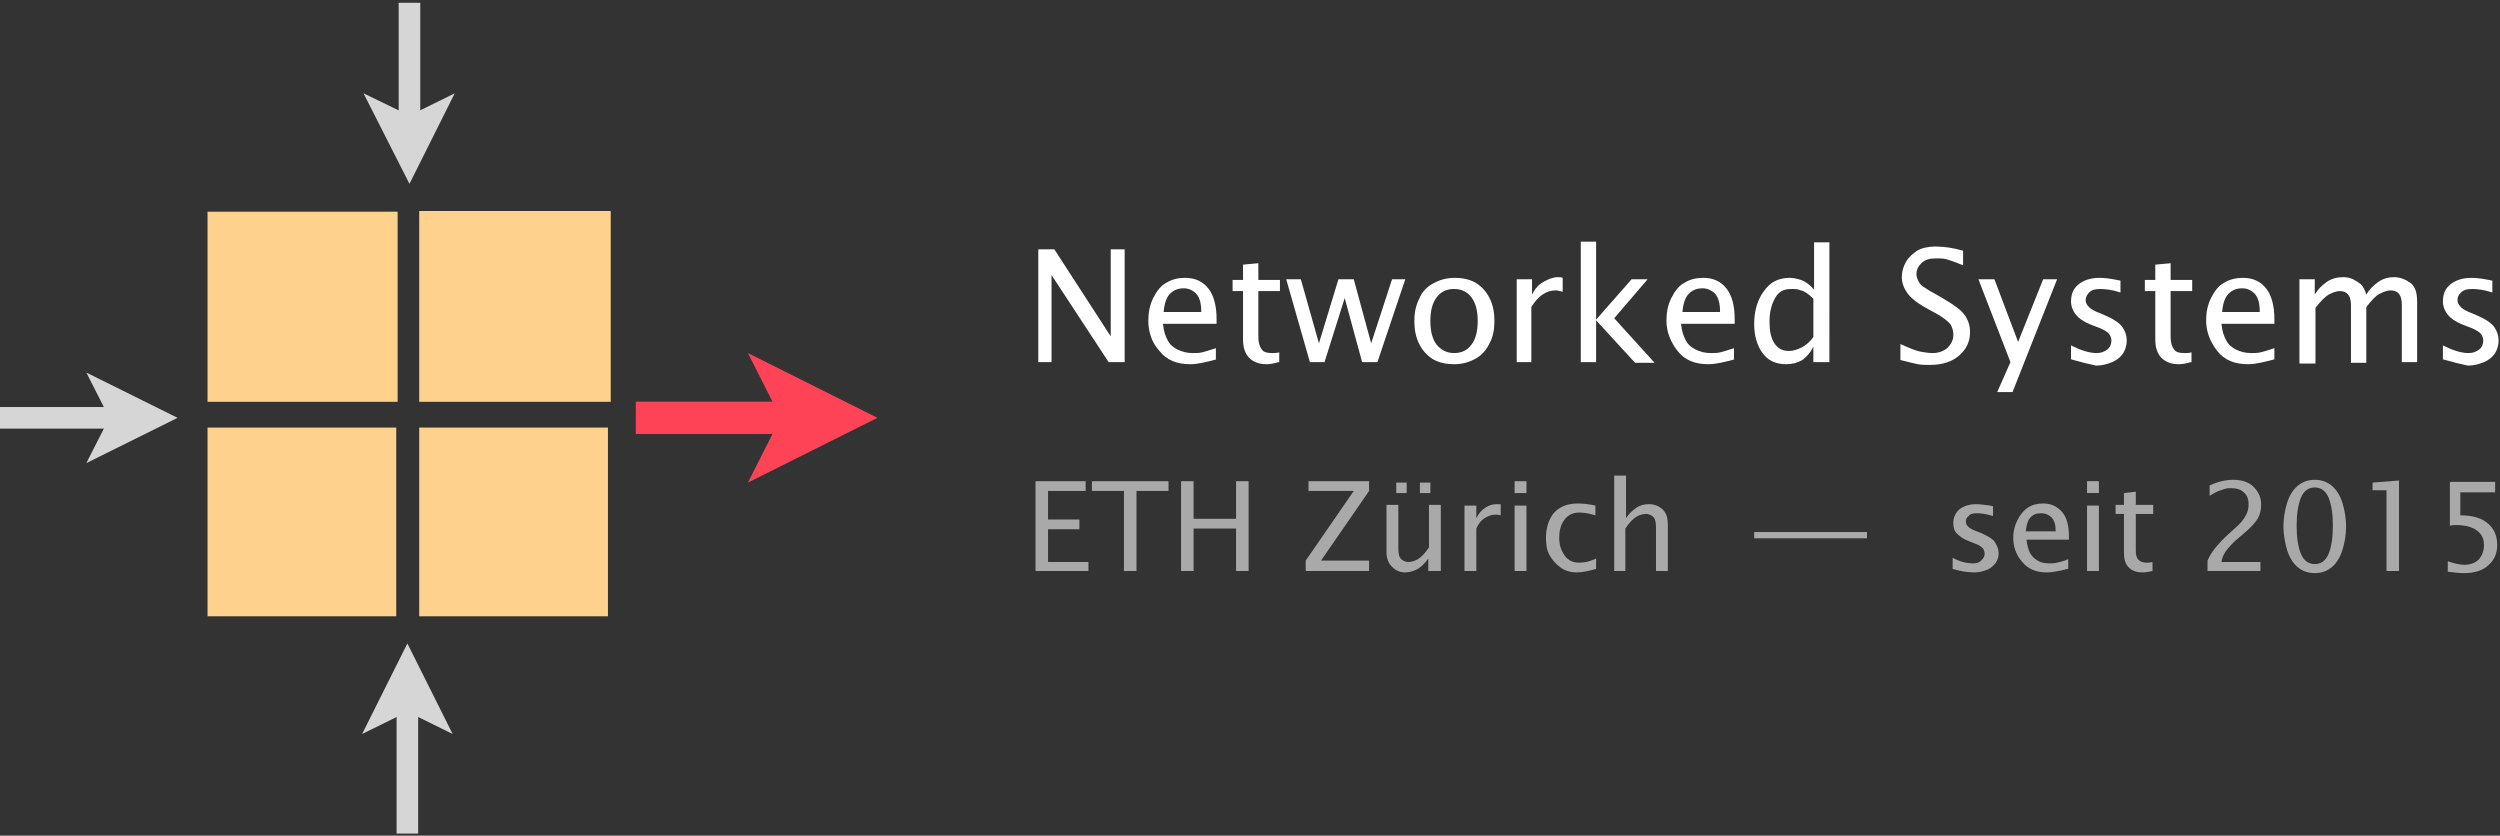 <?xml version="1.0" encoding="utf-8"?>
<!-- Generator: Adobe Illustrator 21.1.0, SVG Export Plug-In . SVG Version: 6.00 Build 0)  -->
<svg version="1.1" id="Layer_1" xmlns="http://www.w3.org/2000/svg" xmlns:xlink="http://www.w3.org/1999/xlink" x="0px" y="0px"
	 viewBox="0 0 359 120" style="enable-background:new 0 0 359 120;" xml:space="preserve">
<rect x="0" y="0" width="359" height="120" fill="#333333" stroke="none"/>
<style type="text/css">
	.st0{enable-background:new    ;}
	.st1{fill:#FFFFFF;}
	.st2{fill:#A9A9A9;}
	.st3{fill:none;stroke:#D6D6D6;stroke-width:3.1;}
	.st4{fill:#D6D6D6;}
	.st5{fill:none;stroke:#FF4357;stroke-width:4.65;}
	.st6{fill:#FF4357;}
	.st7{fill:#fed28d;}
	.st8{fill:none;}
</style>
<g class="st0">
	<path class="st1" d="M149.1,52V35.8h2.3l8.1,12.5V35.8h2V52h-2.3l-8.2-12.5V52H149.1z"/>
	<path class="st1" d="M174.7,51.6c-1.5,0.4-2.7,0.7-3.8,0.7c-1.9,0-3.4-0.6-4.4-1.9c-1.1-1.2-1.6-2.7-1.6-4.4c0-1.1,0.2-2.2,0.7-3.2
		c0.5-1,1.1-1.8,1.9-2.2c0.8-0.5,1.7-0.7,2.7-0.7c1.4,0,2.5,0.5,3.3,1.5c0.8,1,1.2,2.5,1.2,4.4l0,0.7H167c0.1,1.1,0.4,1.9,0.7,2.4
		c0.3,0.6,0.8,1,1.4,1.3c0.6,0.3,1.3,0.5,2.2,0.5c0.4,0,0.9,0,1.3-0.1c0.4-0.1,1.1-0.3,2-0.6V51.6z M167.1,44.8h5.4
		c0-1.2-0.2-2-0.7-2.6c-0.5-0.5-1.1-0.8-1.8-0.8c-0.9,0-1.5,0.3-2,0.8S167.2,43.6,167.1,44.8z"/>
	<path class="st1" d="M183.6,52c-0.7,0.2-1.2,0.3-1.7,0.3c-1.1,0-1.9-0.3-2.5-0.9c-0.6-0.6-0.9-1.5-0.9-2.6v-7h-1.5v-1.6h1.5v-2.2
		l2.2-0.2v2.4h3.1v1.6h-3.1v6.6c0,0.8,0.2,1.4,0.5,1.8c0.3,0.4,0.8,0.5,1.5,0.5c0.3,0,0.6,0,1-0.1V52z"/>
	<path class="st1" d="M188.1,52l-3.4-11.9h2.1l2.6,9.2l2.8-9.2h2.2l2.5,9.2l3-9.2h1.9L197.8,52h-2.2l-2.5-9.2l-2.9,9.2H188.1z"/>
	<path class="st1" d="M208.8,52.3c-1.1,0-2.1-0.2-3-0.7c-0.8-0.5-1.5-1.2-2-2.2c-0.5-1-0.7-2.1-0.7-3.3c0-1.2,0.2-2.2,0.7-3.2
		c0.4-1,1.1-1.7,2-2.2c0.9-0.5,1.9-0.8,3.1-0.8c1.1,0,2.1,0.2,3,0.7c0.8,0.5,1.5,1.2,2,2.2c0.5,1,0.7,2.1,0.7,3.3
		c0,1.2-0.2,2.3-0.7,3.2c-0.5,1-1.1,1.7-2,2.2S210,52.3,208.8,52.3z M208.8,50.7c1.1,0,1.9-0.4,2.5-1.2c0.6-0.8,0.9-1.9,0.9-3.4
		c0-1.5-0.3-2.6-0.9-3.4c-0.6-0.8-1.4-1.2-2.5-1.2s-1.9,0.4-2.5,1.2c-0.6,0.8-0.9,1.9-0.9,3.4c0,1.5,0.3,2.6,0.9,3.4
		C206.9,50.2,207.7,50.7,208.8,50.7z"/>
	<path class="st1" d="M217.8,52V40.1h2.2v2.2c0.4-0.8,0.9-1.4,1.6-1.8c0.7-0.4,1.4-0.7,2.1-0.7c0.2,0,0.5,0,0.7,0.1v2
		c-0.4-0.1-0.7-0.2-1-0.2c-0.7,0-1.3,0.2-1.9,0.6c-0.6,0.4-1.1,1-1.6,1.8V52H217.8z"/>
	<path class="st1" d="M227,52V34.7h2.2v11.2l5.1-5.8h2.3l-4.8,5.6l5.8,6.4h-2.8l-5.6-6.1V52H227z"/>
	<path class="st1" d="M249.1,51.6c-1.5,0.4-2.7,0.7-3.8,0.7c-1.9,0-3.4-0.6-4.4-1.9s-1.6-2.7-1.6-4.4c0-1.1,0.2-2.2,0.7-3.2
		s1.1-1.8,1.9-2.2c0.8-0.5,1.7-0.7,2.7-0.7c1.4,0,2.5,0.5,3.3,1.5s1.2,2.5,1.2,4.4l0,0.7h-7.7c0.1,1.1,0.4,1.9,0.7,2.4
		c0.3,0.6,0.8,1,1.4,1.3c0.6,0.3,1.3,0.5,2.2,0.5c0.4,0,0.9,0,1.3-0.1c0.4-0.1,1.1-0.3,2-0.6V51.6z M241.6,44.8h5.4
		c0-1.2-0.2-2-0.7-2.6c-0.5-0.5-1.1-0.8-1.8-0.8c-0.9,0-1.5,0.3-2,0.8S241.7,43.6,241.6,44.8z"/>
	<path class="st1" d="M260.4,52v-2.2c-0.4,0.8-1,1.5-1.6,1.9c-0.7,0.4-1.4,0.6-2.3,0.6c-1.5,0-2.6-0.5-3.4-1.6
		c-0.8-1.1-1.2-2.5-1.2-4.2c0-1.9,0.5-3.5,1.4-4.7c0.9-1.3,2.1-1.9,3.7-1.9c0.5,0,0.9,0.1,1.3,0.2c0.4,0.1,0.8,0.3,1.1,0.5
		c0.3,0.2,0.7,0.5,1.1,1v-6.8h2.2V52H260.4z M260.4,42.9c-0.7-0.7-1.3-1.1-1.8-1.2c-0.4-0.2-0.9-0.2-1.4-0.2c-1.1,0-1.8,0.4-2.3,1.3
		s-0.8,2-0.8,3.4c0,1.3,0.2,2.3,0.7,3.1c0.5,0.7,1.1,1.1,2.1,1.1c0.6,0,1.2-0.2,1.8-0.5c0.6-0.3,1.2-0.8,1.7-1.5V42.9z"/>
	<path class="st1" d="M272.9,51.7v-2.3c1.3,0.6,2.3,1,2.9,1.1s1.2,0.2,1.7,0.2c0.9,0,1.7-0.3,2.2-0.8c0.5-0.5,0.8-1.1,0.8-1.8
		c0-0.5-0.1-1-0.4-1.5c-0.3-0.4-1-1-2.1-1.6l-1.1-0.6c-1.5-0.8-2.5-1.6-3-2.3s-0.8-1.5-0.8-2.3c0-0.8,0.2-1.5,0.6-2.2s1-1.2,1.6-1.6
		c0.7-0.4,1.6-0.6,2.6-0.6c1.3,0,2.6,0.2,4,0.6v2.1c-1.2-0.5-2.1-0.8-2.5-0.9s-0.9-0.1-1.4-0.1c-0.9,0-1.6,0.2-2.1,0.7
		c-0.5,0.5-0.7,1-0.7,1.5c0,0.4,0.1,0.7,0.3,1.1c0.2,0.4,0.5,0.7,0.9,0.9c0.4,0.3,0.9,0.6,1.5,0.9l1.2,0.7c1.5,0.9,2.5,1.6,3,2.3
		c0.5,0.7,0.8,1.5,0.8,2.5c0,1.3-0.5,2.4-1.5,3.3s-2.4,1.4-4.3,1.4c-0.6,0-1.1,0-1.7-0.1C274.9,52.2,274.1,52,272.9,51.7z"/>
	<path class="st1" d="M286.8,56.3l1.9-4.3l-4.6-11.9h2.3l3.4,9l3.6-9h2L289,56.3H286.8z"/>
	<path class="st1" d="M297.4,51.6v-2c1.4,0.7,2.6,1.1,3.7,1.1c0.6,0,1.1-0.2,1.5-0.5c0.4-0.3,0.6-0.8,0.6-1.3c0-0.3-0.1-0.6-0.3-0.9
		c-0.2-0.3-0.7-0.6-1.4-0.9l-1.3-0.5c-1-0.4-1.7-0.9-2.1-1.4c-0.4-0.5-0.7-1.2-0.7-1.9c0-1,0.3-1.8,1-2.4c0.7-0.6,1.7-1,3.1-1
		c0.7,0,1.5,0.1,2.5,0.3l0.5,0.1V42c-1.2-0.4-2.2-0.5-2.9-0.5c-0.7,0-1.2,0.1-1.6,0.5c-0.3,0.3-0.5,0.7-0.5,1.1
		c0,0.3,0.1,0.6,0.4,0.9c0.2,0.3,0.6,0.5,1.2,0.8l1,0.4c1.4,0.6,2.3,1.2,2.7,1.8c0.4,0.6,0.6,1.2,0.6,1.9c0,0.7-0.2,1.3-0.5,1.8
		c-0.4,0.6-0.9,1-1.6,1.3c-0.7,0.3-1.5,0.5-2.3,0.5C300,52.3,298.8,52,297.4,51.6z"/>
	<path class="st1" d="M314.6,52c-0.7,0.2-1.2,0.3-1.7,0.3c-1.1,0-1.9-0.3-2.5-0.9c-0.6-0.6-0.9-1.5-0.9-2.6v-7h-1.5v-1.6h1.5v-2.2
		l2.2-0.2v2.4h3.1v1.6h-3.1v6.6c0,0.8,0.2,1.4,0.5,1.8c0.3,0.4,0.8,0.5,1.5,0.5c0.3,0,0.6,0,1-0.1V52z"/>
	<path class="st1" d="M326.6,51.6c-1.5,0.4-2.7,0.7-3.8,0.7c-1.9,0-3.4-0.6-4.4-1.9s-1.6-2.7-1.6-4.4c0-1.1,0.2-2.2,0.7-3.2
		s1.1-1.8,1.9-2.2c0.8-0.5,1.7-0.7,2.7-0.7c1.4,0,2.5,0.5,3.3,1.5c0.8,1,1.2,2.5,1.2,4.4l0,0.7H319c0.1,1.1,0.4,1.9,0.7,2.4
		c0.3,0.6,0.8,1,1.4,1.3c0.6,0.3,1.3,0.5,2.2,0.5c0.4,0,0.9,0,1.3-0.1c0.4-0.1,1.1-0.3,2-0.6V51.6z M319.1,44.8h5.4
		c0-1.2-0.2-2-0.7-2.6c-0.5-0.5-1.1-0.8-1.8-0.8c-0.9,0-1.5,0.3-2,0.8S319.2,43.6,319.1,44.8z"/>
	<path class="st1" d="M330.2,52V40.1h2.2v2.2c0.4-0.7,1-1.3,1.7-1.8s1.5-0.7,2.4-0.7c0.5,0,1,0.1,1.4,0.3c0.4,0.2,0.7,0.4,1.1,0.7
		c0.3,0.3,0.6,0.8,0.8,1.5c0.4-0.7,1-1.3,1.7-1.8c0.7-0.5,1.5-0.7,2.3-0.7c0.8,0,1.6,0.3,2.3,0.8c0.7,0.5,1,1.4,1,2.7V52h-2.2v-8.3
		c0-0.8-0.2-1.3-0.5-1.6c-0.3-0.3-0.7-0.4-1.1-0.4c-0.5,0-1,0.2-1.6,0.5c-0.6,0.3-1.2,1-1.9,1.9v8h-2.2v-8.3c0-0.8-0.2-1.3-0.5-1.6
		s-0.7-0.4-1.1-0.4c-0.5,0-1,0.2-1.6,0.5c-0.5,0.3-1.2,1-1.9,1.9v8H330.2z"/>
	<path class="st1" d="M350.8,51.6v-2c1.4,0.7,2.6,1.1,3.7,1.1c0.6,0,1.1-0.2,1.5-0.5c0.4-0.3,0.6-0.8,0.6-1.3c0-0.3-0.1-0.6-0.3-0.9
		c-0.2-0.3-0.7-0.6-1.4-0.9l-1.3-0.5c-1-0.4-1.7-0.9-2.1-1.4c-0.4-0.5-0.7-1.2-0.7-1.9c0-1,0.3-1.8,1-2.4c0.7-0.6,1.7-1,3.1-1
		c0.7,0,1.5,0.1,2.5,0.3l0.5,0.1V42c-1.2-0.4-2.2-0.5-2.9-0.5c-0.7,0-1.2,0.1-1.6,0.5s-0.5,0.7-0.5,1.1c0,0.3,0.1,0.6,0.4,0.9
		c0.2,0.3,0.6,0.5,1.2,0.8l1,0.4c1.4,0.6,2.3,1.2,2.7,1.8c0.4,0.6,0.6,1.2,0.6,1.9c0,0.7-0.2,1.3-0.5,1.8c-0.4,0.6-0.9,1-1.6,1.3
		c-0.7,0.3-1.5,0.5-2.3,0.5C353.4,52.3,352.2,52,350.8,51.6z"/>
</g>
<g class="st0">
	<path class="st2" d="M148.7,82V69.1h7.2v1.4h-5.4v4.1h4.5V76h-4.5v4.7h5.8V82H148.7z"/>
	<path class="st2" d="M161.4,82V70.5h-4.6v-1.4h11v1.4h-4.6V82H161.4z"/>
	<path class="st2" d="M169.6,82V69.1h1.8v5.4h6.1v-5.4h1.8V82h-1.8v-6.1h-6.1V82H169.6z"/>
	<path class="st2" d="M187.5,82v-1.5l6.9-10h-6.5v-1.4h8.7v1.4l-6.9,10h6.9V82H187.5z"/>
	<path class="st2" d="M205.1,82v-1.8c-0.4,0.6-0.9,1.1-1.5,1.5c-0.6,0.3-1.2,0.5-1.8,0.5c-0.8,0-1.4-0.3-1.9-0.8
		c-0.5-0.5-0.8-1.2-0.8-2.1v-6.8h1.7v6.2c0,0.7,0.1,1.1,0.2,1.3s0.3,0.4,0.5,0.5s0.4,0.2,0.7,0.2c0.4,0,0.9-0.1,1.4-0.4
		c0.5-0.3,1-0.8,1.6-1.7v-6.1h1.7V82H205.1z M200.5,70.8v-1.5h1.5v1.5H200.5z M203.9,70.8v-1.5h1.5v1.5H203.9z"/>
	<path class="st2" d="M210.3,82v-9.4h1.7v1.8c0.3-0.6,0.7-1.1,1.3-1.5s1.1-0.5,1.7-0.5c0.2,0,0.4,0,0.5,0V74
		c-0.3-0.1-0.6-0.1-0.8-0.1c-0.5,0-1,0.2-1.5,0.5s-0.9,0.8-1.2,1.5V82H210.3z"/>
	<path class="st2" d="M217.5,70.8v-1.7h1.7v1.7H217.5z M217.5,82v-9.4h1.7V82H217.5z"/>
	<path class="st2" d="M229.2,81.7c-1.1,0.3-2,0.5-2.8,0.5c-0.8,0-1.6-0.2-2.3-0.7c-0.7-0.5-1.2-1.1-1.6-1.8
		c-0.4-0.7-0.5-1.6-0.5-2.5c0-1.4,0.4-2.6,1.1-3.5c0.8-0.9,1.9-1.4,3.5-1.4c0.7,0,1.6,0.1,2.5,0.3v1.4c-1-0.3-1.7-0.4-2.3-0.4
		c-1,0-1.7,0.4-2.2,1.1c-0.5,0.7-0.7,1.6-0.7,2.5c0,1.1,0.3,1.9,0.8,2.6c0.5,0.7,1.2,1,2.1,1c0.8,0,1.6-0.2,2.4-0.6V81.7z"/>
	<path class="st2" d="M231.8,82V68.3h1.7v6.1c0.4-0.6,0.9-1.1,1.5-1.5s1.2-0.5,1.8-0.5c0.8,0,1.5,0.3,2,0.8c0.5,0.5,0.7,1.2,0.7,2.1
		V82h-1.7v-6.2c0-0.7-0.1-1.1-0.2-1.3c-0.1-0.2-0.3-0.4-0.5-0.5s-0.4-0.2-0.7-0.2c-0.4,0-0.9,0.1-1.4,0.4c-0.5,0.3-1,0.8-1.6,1.7V82
		H231.8z"/>
</g>
<polyline class="st3" points="58.8,0.4 58.8,16.6 58.8,18.2 "/>
<polygon class="st4" points="52.2,13.4 58.8,26.4 65.3,13.4 58.8,16.6 "/>
<polyline class="st3" points="58.5,119.7 58.5,102.2 58.5,100.6 "/>
<polygon class="st4" points="65,105.4 58.5,92.4 52,105.4 58.5,102.2 "/>
<polyline class="st3" points="-0.4,60 15.7,60 17.3,60 "/>
<polygon class="st4" points="12.4,66.5 25.5,60 12.4,53.5 15.7,60 "/>
<polyline class="st5" points="91.3,60 112.1,60 114.4,60 "/>
<polygon class="st6" points="107.4,69.3 126,60 107.4,50.7 112.1,60 "/>
<rect x="60.2" y="61.4" class="st7" width="27.1" height="27.1"/>
<polyline class="st8" points="363,337 363,60 58,60 58,337 "/>
<rect x="60" y="61" class="st8" width="28" height="28"/>
<rect x="29.8" y="61.4" class="st7" width="27.1" height="27.1"/>
<polyline class="st8" points="302,337 302,60 28,60 28,337 "/>
<g>
	<g>
		<defs>
			<rect id="SVGID_1_" x="28.2" y="64.5" width="30.2" height="20.9"/>
		</defs>
		<clipPath id="SVGID_2_">
			<use xlink:href="#SVGID_1_"  style="overflow:visible;"/>
		</clipPath>
	</g>
</g>
<rect x="29" y="61" class="st8" width="30" height="28"/>
<rect x="29.8" y="30.4" class="st7" width="27.3" height="27.3"/>
<polyline class="st8" points="302,337 302,29 28,29 28,337 "/>
<rect x="29" y="30" class="st8" width="29" height="28"/>
<rect x="60.2" y="30.3" class="st7" width="27.5" height="27.4"/>
<polyline class="st8" points="363,337 363,29 58,29 58,337 "/>
<rect x="60" y="30" class="st8" width="28" height="28"/>
<g class="st0">
	<path class="st2" d="M280.4,81.7v-1.6c1.1,0.6,2.1,0.8,2.9,0.8c0.5,0,0.9-0.1,1.2-0.4c0.3-0.3,0.5-0.6,0.5-1c0-0.2-0.1-0.5-0.2-0.7
		c-0.2-0.2-0.5-0.5-1.1-0.7l-1-0.4c-0.8-0.3-1.3-0.7-1.7-1.1c-0.4-0.4-0.5-0.9-0.5-1.5c0-0.8,0.3-1.4,0.8-1.9
		c0.6-0.5,1.4-0.8,2.5-0.8c0.5,0,1.2,0.1,2,0.2l0.4,0.1v1.4c-1-0.3-1.7-0.4-2.3-0.4c-0.6,0-1,0.1-1.2,0.4c-0.3,0.2-0.4,0.5-0.4,0.8
		c0,0.3,0.1,0.5,0.3,0.7c0.2,0.2,0.5,0.4,1,0.6l0.8,0.3c1.1,0.5,1.8,0.9,2.1,1.4c0.3,0.5,0.5,1,0.5,1.5c0,0.5-0.1,1-0.4,1.4
		c-0.3,0.4-0.7,0.8-1.2,1c-0.5,0.2-1.2,0.4-1.8,0.4C282.4,82.2,281.5,82,280.4,81.7z"/>
	<path class="st2" d="M296.9,81.7c-1.2,0.3-2.2,0.5-3,0.5c-1.5,0-2.7-0.5-3.5-1.5c-0.9-1-1.3-2.2-1.3-3.5c0-0.9,0.2-1.7,0.6-2.5
		s0.9-1.4,1.5-1.8c0.6-0.4,1.3-0.6,2.2-0.6c1.1,0,2,0.4,2.7,1.2c0.7,0.8,1,2,1,3.5l0,0.5h-6.1c0.1,0.8,0.3,1.5,0.5,1.9
		c0.3,0.5,0.6,0.8,1.1,1.1c0.5,0.3,1,0.4,1.7,0.4c0.4,0,0.7,0,1.1-0.1c0.4-0.1,0.9-0.2,1.6-0.5V81.7z M290.9,76.3h4.3
		c0-0.9-0.2-1.6-0.6-2c-0.4-0.4-0.9-0.6-1.5-0.6c-0.7,0-1.2,0.2-1.6,0.7C291.2,74.7,291,75.4,290.9,76.3z"/>
	<path class="st2" d="M299.7,70.8v-1.7h1.7v1.7H299.7z M299.7,82v-9.4h1.7V82H299.7z"/>
	<path class="st2" d="M309.1,82c-0.5,0.1-1,0.2-1.4,0.2c-0.8,0-1.5-0.2-2-0.7c-0.5-0.5-0.7-1.2-0.7-2.1v-5.6h-1.2v-1.3h1.2v-1.7
		l1.7-0.2v1.9h2.5v1.3h-2.5v5.2c0,0.7,0.1,1.1,0.4,1.4s0.7,0.4,1.2,0.4c0.2,0,0.5,0,0.8-0.1V82z"/>
	<path class="st2" d="M317,82v-1.5c0.5-1.2,1.5-2.4,3-3.8l1-0.9c0.7-0.6,1.2-1.2,1.5-1.8c0.3-0.5,0.4-1.1,0.4-1.6
		c0-0.7-0.2-1.3-0.7-1.7c-0.4-0.4-1-0.6-1.8-0.6c-0.3,0-0.6,0-0.9,0.1c-0.3,0.1-0.6,0.2-0.9,0.3c-0.3,0.1-0.8,0.4-1.3,0.7v-1.5
		c1.1-0.5,2.3-0.8,3.4-0.8c1.2,0,2.2,0.3,2.9,1c0.7,0.7,1.1,1.5,1.1,2.5c0,0.7-0.1,1.3-0.4,1.9c-0.3,0.6-1,1.4-2.2,2.4l-0.7,0.6
		c-0.5,0.4-1,0.9-1.5,1.5c-0.5,0.6-0.8,1.2-0.9,1.9h5.6V82H317z"/>
	<path class="st2" d="M332.4,82.3c-1,0-1.8-0.3-2.5-0.9c-0.7-0.6-1.2-1.5-1.5-2.5c-0.3-1.1-0.5-2.2-0.5-3.3c0-1.2,0.2-2.3,0.5-3.3
		s0.8-1.9,1.5-2.5c0.7-0.6,1.5-0.9,2.5-0.9c1,0,1.8,0.3,2.5,0.9c0.7,0.6,1.2,1.5,1.5,2.5s0.5,2.2,0.5,3.3c0,1.2-0.2,2.3-0.5,3.3
		s-0.8,1.9-1.5,2.5C334.2,82,333.4,82.3,332.4,82.3z M332.4,81c0.9,0,1.6-0.5,2-1.5s0.6-2.3,0.6-4s-0.2-3-0.6-4s-1.1-1.5-2-1.5
		c-0.9,0-1.6,0.5-2,1.5c-0.4,1-0.6,2.3-0.6,4s0.2,3,0.6,4C330.8,80.5,331.5,81,332.4,81z"/>
	<path class="st2" d="M342.7,82V70.4h-2v-1.1l3.8-0.3v13H342.7z"/>
	<path class="st2" d="M351.5,82.1v-1.5c0.9,0.3,1.7,0.5,2.4,0.5c0.9,0,1.6-0.3,2.1-0.8c0.4-0.5,0.7-1.2,0.7-2c0-0.9-0.3-1.6-1-2.1
		c-0.6-0.5-1.7-0.8-3-0.8c-0.3,0-0.6,0-0.9,0.1v-6.3h6.5v1.5h-5V74c1.8,0,3.1,0.4,4,1.2c0.9,0.8,1.3,1.8,1.3,3.1
		c0,1.1-0.4,2.1-1.2,2.8c-0.8,0.8-2,1.2-3.6,1.2C353.1,82.3,352.3,82.2,351.5,82.1z"/>
</g>
<g class="st0">
	<path class="st2" d="M251.9,77.3v-0.9h16.2v0.9H251.9z"/>
</g>
<rect class="st8" width="359" height="120"/>
</svg>
